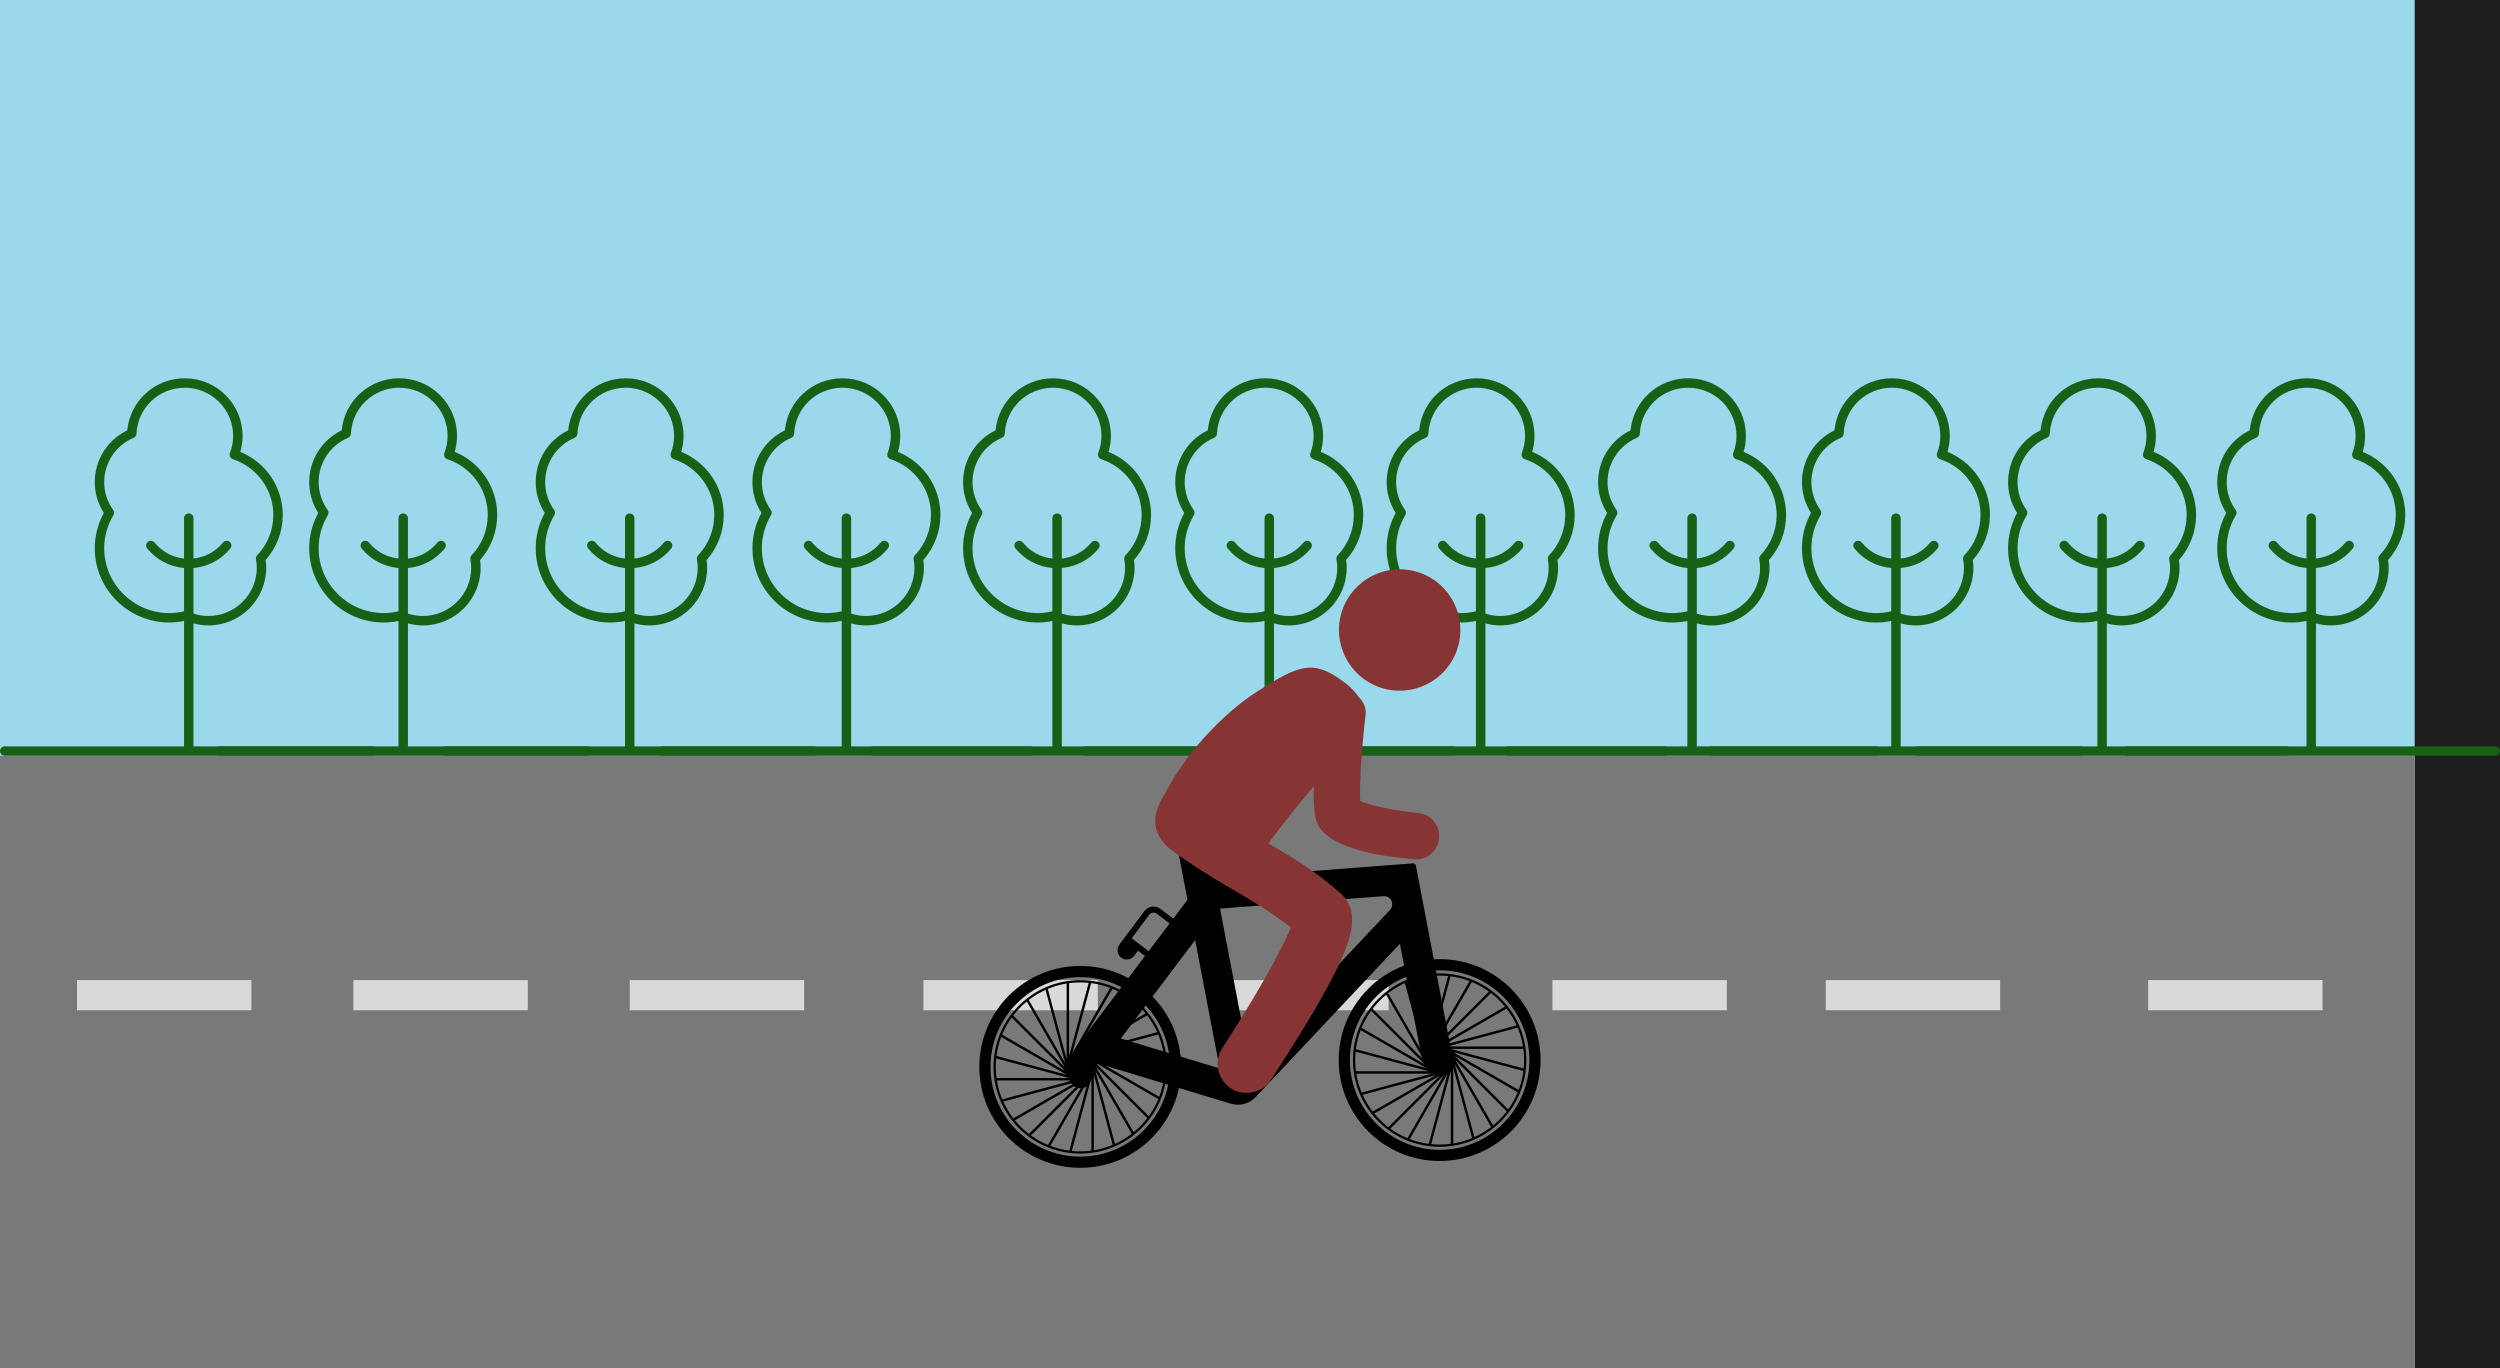 <svg width="3311" height="1812" viewBox="0 0 3311 1812" fill="none" xmlns="http://www.w3.org/2000/svg">
<rect width="3311" height="1812" fill="#1E1E1E"/>
<g id="environment">
<g id="Forest">
<rect id="Rectangle 1" width="3198" height="1812" fill="#9AD8EC"/>
<path id="tree" d="M1077.75 988.5H840.25V825.618C846.673 827.347 853.254 828.313 859.964 828.313C902.201 828.313 936.557 794.103 936.557 752.05C936.557 748.687 936.307 745.275 935.801 741.71C950.455 725.146 958.487 704.082 958.487 682.036C958.487 645.153 936.124 612.304 902.219 598.437C904.251 591.503 905.283 584.405 905.283 577.263C905.283 535.21 870.926 501 828.69 501C788.993 501 756.26 530.98 752.542 569.933C726.279 582.677 709.513 609.179 709.513 638.488C709.513 653.032 713.633 667.064 721.469 679.308C713.639 693.7 709.513 709.777 709.513 726.043C709.513 780.309 753.855 824.462 808.359 824.462C814.692 824.462 821.203 823.703 827.75 822.381V988.5H590.25C586.795 988.5 584 991.295 584 994.75C584 998.205 586.795 1001 590.25 1001H1077.75C1081.2 1001 1084 998.205 1084 994.75C1084 991.295 1081.2 988.5 1077.75 988.5ZM808.359 811.962C760.746 811.962 722.013 773.418 722.013 726.043C722.013 710.705 726.224 695.556 734.189 682.232C735.465 680.102 735.355 677.41 733.908 675.39C726.126 664.519 722.013 651.757 722.013 638.488C722.013 612.908 737.296 589.885 760.953 579.833C763.169 578.893 764.646 576.769 764.756 574.364C766.3 540.233 794.382 513.5 828.69 513.5C864.029 513.5 892.783 542.107 892.783 577.263C892.783 584.948 891.349 592.577 888.523 599.95C887.912 601.549 887.979 603.319 888.712 604.864C889.438 606.408 890.769 607.586 892.392 608.123C924.448 618.749 945.987 648.449 945.987 682.036C945.987 701.903 938.395 720.867 924.607 735.424C923.246 736.864 922.647 738.872 922.995 740.825C923.709 744.799 924.057 748.473 924.057 752.05C924.057 787.206 895.304 815.813 859.964 815.813C853.229 815.813 846.632 814.726 840.25 812.644V752.252C859.29 750.582 876.821 741.413 889.035 726.397C891.214 723.723 890.812 719.787 888.132 717.608C885.453 715.423 881.522 715.838 879.343 718.511C869.509 730.597 855.51 738.125 840.25 739.752V686.278C840.25 682.824 837.455 680.028 834 680.028C830.545 680.028 827.75 682.824 827.75 686.278V739.752C812.49 738.125 798.491 730.597 788.657 718.511C786.484 715.838 782.553 715.423 779.868 717.608C777.188 719.787 776.786 723.723 778.965 726.397C791.179 741.413 808.71 750.582 827.75 752.252V809.623C821.18 811.136 814.657 811.962 808.359 811.962Z" fill="#166115"/>
<path id="tree_2" d="M1364.75 988.5H1127.25V825.618C1133.67 827.347 1140.25 828.313 1146.96 828.313C1189.2 828.313 1223.56 794.103 1223.56 752.05C1223.56 748.687 1223.31 745.275 1222.8 741.71C1237.46 725.146 1245.49 704.082 1245.49 682.036C1245.49 645.153 1223.12 612.304 1189.22 598.437C1191.25 591.503 1192.28 584.405 1192.28 577.263C1192.28 535.21 1157.93 501 1115.69 501C1075.99 501 1043.26 530.98 1039.54 569.933C1013.28 582.677 996.513 609.179 996.513 638.488C996.513 653.032 1000.63 667.064 1008.47 679.308C1000.64 693.7 996.513 709.777 996.513 726.043C996.513 780.309 1040.85 824.462 1095.36 824.462C1101.69 824.462 1108.2 823.703 1114.75 822.381V988.5H877.25C873.795 988.5 871 991.295 871 994.75C871 998.205 873.795 1001 877.25 1001H1364.75C1368.2 1001 1371 998.205 1371 994.75C1371 991.295 1368.2 988.5 1364.75 988.5ZM1095.36 811.962C1047.75 811.962 1009.01 773.418 1009.01 726.043C1009.01 710.705 1013.22 695.556 1021.19 682.232C1022.46 680.102 1022.35 677.41 1020.91 675.39C1013.13 664.519 1009.01 651.757 1009.01 638.488C1009.01 612.908 1024.3 589.885 1047.95 579.833C1050.17 578.893 1051.65 576.769 1051.76 574.364C1053.3 540.233 1081.38 513.5 1115.69 513.5C1151.03 513.5 1179.78 542.107 1179.78 577.263C1179.78 584.948 1178.35 592.577 1175.52 599.95C1174.91 601.549 1174.98 603.319 1175.71 604.864C1176.44 606.408 1177.77 607.586 1179.39 608.123C1211.45 618.749 1232.99 648.449 1232.99 682.036C1232.99 701.903 1225.39 720.867 1211.61 735.424C1210.25 736.864 1209.65 738.872 1210 740.825C1210.71 744.799 1211.06 748.473 1211.06 752.05C1211.06 787.206 1182.3 815.813 1146.96 815.813C1140.23 815.813 1133.63 814.726 1127.25 812.644V752.252C1146.29 750.582 1163.82 741.413 1176.04 726.397C1178.21 723.723 1177.81 719.787 1175.13 717.608C1172.45 715.423 1168.52 715.838 1166.34 718.511C1156.51 730.597 1142.51 738.125 1127.25 739.752V686.278C1127.25 682.824 1124.45 680.028 1121 680.028C1117.55 680.028 1114.75 682.824 1114.75 686.278V739.752C1099.49 738.125 1085.49 730.597 1075.66 718.511C1073.48 715.838 1069.55 715.423 1066.87 717.608C1064.19 719.787 1063.79 723.723 1065.96 726.397C1078.18 741.413 1095.71 750.582 1114.75 752.252V809.623C1108.18 811.136 1101.66 811.962 1095.36 811.962Z" fill="#166115"/>
<path id="tree_3" d="M1643.75 988.5H1406.25V825.618C1412.67 827.347 1419.25 828.313 1425.96 828.313C1468.2 828.313 1502.56 794.103 1502.56 752.05C1502.56 748.687 1502.31 745.275 1501.8 741.71C1516.46 725.146 1524.49 704.082 1524.49 682.036C1524.49 645.153 1502.12 612.304 1468.22 598.437C1470.25 591.503 1471.28 584.405 1471.28 577.263C1471.28 535.21 1436.93 501 1394.69 501C1354.99 501 1322.26 530.98 1318.54 569.933C1292.28 582.677 1275.51 609.179 1275.51 638.488C1275.51 653.032 1279.63 667.064 1287.47 679.308C1279.64 693.7 1275.51 709.777 1275.51 726.043C1275.51 780.309 1319.85 824.462 1374.36 824.462C1380.69 824.462 1387.2 823.703 1393.75 822.381V988.5H1156.25C1152.8 988.5 1150 991.295 1150 994.75C1150 998.205 1152.8 1001 1156.25 1001H1643.75C1647.2 1001 1650 998.205 1650 994.75C1650 991.295 1647.2 988.5 1643.75 988.5ZM1374.36 811.962C1326.75 811.962 1288.01 773.418 1288.01 726.043C1288.01 710.705 1292.22 695.556 1300.19 682.232C1301.46 680.102 1301.35 677.41 1299.91 675.39C1292.13 664.519 1288.01 651.757 1288.01 638.488C1288.01 612.908 1303.3 589.885 1326.95 579.833C1329.17 578.893 1330.65 576.769 1330.76 574.364C1332.3 540.233 1360.38 513.5 1394.69 513.5C1430.03 513.5 1458.78 542.107 1458.78 577.263C1458.78 584.948 1457.35 592.577 1454.52 599.95C1453.91 601.549 1453.98 603.319 1454.71 604.864C1455.44 606.408 1456.77 607.586 1458.39 608.123C1490.45 618.749 1511.99 648.449 1511.99 682.036C1511.99 701.903 1504.39 720.867 1490.61 735.424C1489.25 736.864 1488.65 738.872 1489 740.825C1489.71 744.799 1490.06 748.473 1490.06 752.05C1490.06 787.206 1461.3 815.813 1425.96 815.813C1419.23 815.813 1412.63 814.726 1406.25 812.644V752.252C1425.29 750.582 1442.82 741.413 1455.04 726.397C1457.21 723.723 1456.81 719.787 1454.13 717.608C1451.45 715.423 1447.52 715.838 1445.34 718.511C1435.51 730.597 1421.51 738.125 1406.25 739.752V686.278C1406.25 682.824 1403.45 680.028 1400 680.028C1396.55 680.028 1393.75 682.824 1393.75 686.278V739.752C1378.49 738.125 1364.49 730.597 1354.66 718.511C1352.48 715.838 1348.55 715.423 1345.87 717.608C1343.19 719.787 1342.79 723.723 1344.96 726.397C1357.18 741.413 1374.71 750.582 1393.75 752.252V809.623C1387.18 811.136 1380.66 811.962 1374.36 811.962Z" fill="#166115"/>
<path id="tree_4" d="M1924.75 988.5H1687.25V825.618C1693.67 827.347 1700.25 828.313 1706.96 828.313C1749.2 828.313 1783.56 794.103 1783.56 752.05C1783.56 748.687 1783.31 745.275 1782.8 741.71C1797.46 725.146 1805.49 704.082 1805.49 682.036C1805.49 645.153 1783.12 612.304 1749.22 598.437C1751.25 591.503 1752.28 584.405 1752.28 577.263C1752.28 535.21 1717.93 501 1675.69 501C1635.99 501 1603.26 530.98 1599.54 569.933C1573.28 582.677 1556.51 609.179 1556.51 638.488C1556.51 653.032 1560.63 667.064 1568.47 679.308C1560.64 693.7 1556.51 709.777 1556.51 726.043C1556.51 780.309 1600.85 824.462 1655.36 824.462C1661.69 824.462 1668.2 823.703 1674.75 822.381V988.5H1437.25C1433.8 988.5 1431 991.295 1431 994.75C1431 998.205 1433.8 1001 1437.25 1001H1924.75C1928.2 1001 1931 998.205 1931 994.75C1931 991.295 1928.2 988.5 1924.75 988.5ZM1655.36 811.962C1607.75 811.962 1569.01 773.418 1569.01 726.043C1569.01 710.705 1573.22 695.556 1581.19 682.232C1582.46 680.102 1582.35 677.41 1580.91 675.39C1573.13 664.519 1569.01 651.757 1569.01 638.488C1569.01 612.908 1584.3 589.885 1607.95 579.833C1610.17 578.893 1611.65 576.769 1611.76 574.364C1613.3 540.233 1641.38 513.5 1675.69 513.5C1711.03 513.5 1739.78 542.107 1739.78 577.263C1739.78 584.948 1738.35 592.577 1735.52 599.95C1734.91 601.549 1734.98 603.319 1735.71 604.864C1736.44 606.408 1737.77 607.586 1739.39 608.123C1771.45 618.749 1792.99 648.449 1792.99 682.036C1792.99 701.903 1785.39 720.867 1771.61 735.424C1770.25 736.864 1769.65 738.872 1770 740.825C1770.71 744.799 1771.06 748.473 1771.06 752.05C1771.06 787.206 1742.3 815.813 1706.96 815.813C1700.23 815.813 1693.63 814.726 1687.25 812.644V752.252C1706.29 750.582 1723.82 741.413 1736.04 726.397C1738.21 723.723 1737.81 719.787 1735.13 717.608C1732.45 715.423 1728.52 715.838 1726.34 718.511C1716.51 730.597 1702.51 738.125 1687.25 739.752V686.278C1687.25 682.824 1684.45 680.028 1681 680.028C1677.55 680.028 1674.75 682.824 1674.75 686.278V739.752C1659.49 738.125 1645.49 730.597 1635.66 718.511C1633.48 715.838 1629.55 715.423 1626.87 717.608C1624.19 719.787 1623.79 723.723 1625.96 726.397C1638.18 741.413 1655.71 750.582 1674.75 752.252V809.623C1668.18 811.136 1661.66 811.962 1655.36 811.962Z" fill="#166115"/>
<path id="tree_5" d="M2204.75 988.5H1967.25V825.618C1973.67 827.347 1980.25 828.313 1986.96 828.313C2029.2 828.313 2063.56 794.103 2063.56 752.05C2063.56 748.687 2063.31 745.275 2062.8 741.71C2077.46 725.146 2085.49 704.082 2085.49 682.036C2085.49 645.153 2063.12 612.304 2029.22 598.437C2031.25 591.503 2032.28 584.405 2032.28 577.263C2032.28 535.21 1997.93 501 1955.69 501C1915.99 501 1883.26 530.98 1879.54 569.933C1853.28 582.677 1836.51 609.179 1836.51 638.488C1836.51 653.032 1840.63 667.064 1848.47 679.308C1840.64 693.7 1836.51 709.777 1836.51 726.043C1836.51 780.309 1880.85 824.462 1935.36 824.462C1941.69 824.462 1948.2 823.703 1954.75 822.381V988.5H1717.25C1713.8 988.5 1711 991.295 1711 994.75C1711 998.205 1713.8 1001 1717.25 1001H2204.75C2208.2 1001 2211 998.205 2211 994.75C2211 991.295 2208.2 988.5 2204.75 988.5ZM1935.36 811.962C1887.75 811.962 1849.01 773.418 1849.01 726.043C1849.01 710.705 1853.22 695.556 1861.19 682.232C1862.46 680.102 1862.35 677.41 1860.91 675.39C1853.13 664.519 1849.01 651.757 1849.01 638.488C1849.01 612.908 1864.3 589.885 1887.95 579.833C1890.17 578.893 1891.65 576.769 1891.76 574.364C1893.3 540.233 1921.38 513.5 1955.69 513.5C1991.03 513.5 2019.78 542.107 2019.78 577.263C2019.78 584.948 2018.35 592.577 2015.52 599.95C2014.91 601.549 2014.98 603.319 2015.71 604.864C2016.44 606.408 2017.77 607.586 2019.39 608.123C2051.45 618.749 2072.99 648.449 2072.99 682.036C2072.99 701.903 2065.39 720.867 2051.61 735.424C2050.25 736.864 2049.65 738.872 2050 740.825C2050.71 744.799 2051.06 748.473 2051.06 752.05C2051.06 787.206 2022.3 815.813 1986.96 815.813C1980.23 815.813 1973.63 814.726 1967.25 812.644V752.252C1986.29 750.582 2003.82 741.413 2016.04 726.397C2018.21 723.723 2017.81 719.787 2015.13 717.608C2012.45 715.423 2008.52 715.838 2006.34 718.511C1996.51 730.597 1982.51 738.125 1967.25 739.752V686.278C1967.25 682.824 1964.45 680.028 1961 680.028C1957.55 680.028 1954.75 682.824 1954.75 686.278V739.752C1939.49 738.125 1925.49 730.597 1915.66 718.511C1913.48 715.838 1909.55 715.423 1906.87 717.608C1904.19 719.787 1903.79 723.723 1905.96 726.397C1918.18 741.413 1935.71 750.582 1954.75 752.252V809.623C1948.18 811.136 1941.66 811.962 1935.36 811.962Z" fill="#166115"/>
<path id="tree_6" d="M2484.75 988.5H2247.25V825.618C2253.67 827.347 2260.25 828.313 2266.96 828.313C2309.2 828.313 2343.56 794.103 2343.56 752.05C2343.56 748.687 2343.31 745.275 2342.8 741.71C2357.46 725.146 2365.49 704.082 2365.49 682.036C2365.49 645.153 2343.12 612.304 2309.22 598.437C2311.25 591.503 2312.28 584.405 2312.28 577.263C2312.28 535.21 2277.93 501 2235.69 501C2195.99 501 2163.26 530.98 2159.54 569.933C2133.28 582.677 2116.51 609.179 2116.51 638.488C2116.51 653.032 2120.63 667.064 2128.47 679.308C2120.64 693.7 2116.51 709.777 2116.51 726.043C2116.51 780.309 2160.85 824.462 2215.36 824.462C2221.69 824.462 2228.2 823.703 2234.75 822.381V988.5H1997.25C1993.8 988.5 1991 991.295 1991 994.75C1991 998.205 1993.8 1001 1997.25 1001H2484.75C2488.2 1001 2491 998.205 2491 994.75C2491 991.295 2488.2 988.5 2484.75 988.5ZM2215.36 811.962C2167.75 811.962 2129.01 773.418 2129.01 726.043C2129.01 710.705 2133.22 695.556 2141.19 682.232C2142.46 680.102 2142.35 677.41 2140.91 675.39C2133.13 664.519 2129.01 651.757 2129.01 638.488C2129.01 612.908 2144.3 589.885 2167.95 579.833C2170.17 578.893 2171.65 576.769 2171.76 574.364C2173.3 540.233 2201.38 513.5 2235.69 513.5C2271.03 513.5 2299.78 542.107 2299.78 577.263C2299.78 584.948 2298.35 592.577 2295.52 599.95C2294.91 601.549 2294.98 603.319 2295.71 604.864C2296.44 606.408 2297.77 607.586 2299.39 608.123C2331.45 618.749 2352.99 648.449 2352.99 682.036C2352.99 701.903 2345.39 720.867 2331.61 735.424C2330.25 736.864 2329.65 738.872 2330 740.825C2330.71 744.799 2331.06 748.473 2331.06 752.05C2331.06 787.206 2302.3 815.813 2266.96 815.813C2260.23 815.813 2253.63 814.726 2247.25 812.644V752.252C2266.29 750.582 2283.82 741.413 2296.04 726.397C2298.21 723.723 2297.81 719.787 2295.13 717.608C2292.45 715.423 2288.52 715.838 2286.34 718.511C2276.51 730.597 2262.51 738.125 2247.25 739.752V686.278C2247.25 682.824 2244.45 680.028 2241 680.028C2237.55 680.028 2234.75 682.824 2234.75 686.278V739.752C2219.49 738.125 2205.49 730.597 2195.66 718.511C2193.48 715.838 2189.55 715.423 2186.87 717.608C2184.19 719.787 2183.79 723.723 2185.96 726.397C2198.18 741.413 2215.71 750.582 2234.75 752.252V809.623C2228.18 811.136 2221.66 811.962 2215.36 811.962Z" fill="#166115"/>
<path id="tree_7" d="M3304.75 988.5H3067.25V825.618C3073.67 827.347 3080.25 828.313 3086.96 828.313C3129.2 828.313 3163.56 794.103 3163.56 752.05C3163.56 748.687 3163.31 745.275 3162.8 741.71C3177.46 725.146 3185.49 704.082 3185.49 682.036C3185.49 645.153 3163.12 612.304 3129.22 598.437C3131.25 591.503 3132.28 584.405 3132.28 577.263C3132.28 535.21 3097.93 501 3055.69 501C3015.99 501 2983.26 530.98 2979.54 569.933C2953.28 582.677 2936.51 609.179 2936.51 638.488C2936.51 653.032 2940.63 667.064 2948.47 679.308C2940.64 693.7 2936.51 709.777 2936.51 726.043C2936.51 780.309 2980.85 824.462 3035.36 824.462C3041.69 824.462 3048.2 823.703 3054.75 822.381V988.5H2817.25C2813.8 988.5 2811 991.295 2811 994.75C2811 998.205 2813.8 1001 2817.25 1001H3304.75C3308.2 1001 3311 998.205 3311 994.75C3311 991.295 3308.2 988.5 3304.75 988.5ZM3035.36 811.962C2987.75 811.962 2949.01 773.418 2949.01 726.043C2949.01 710.705 2953.22 695.556 2961.19 682.232C2962.46 680.102 2962.35 677.41 2960.91 675.39C2953.13 664.519 2949.01 651.757 2949.01 638.488C2949.01 612.908 2964.3 589.885 2987.95 579.833C2990.17 578.893 2991.65 576.769 2991.76 574.364C2993.3 540.233 3021.38 513.5 3055.69 513.5C3091.03 513.5 3119.78 542.107 3119.78 577.263C3119.78 584.948 3118.35 592.577 3115.52 599.95C3114.91 601.549 3114.98 603.319 3115.71 604.864C3116.44 606.408 3117.77 607.586 3119.39 608.123C3151.45 618.749 3172.99 648.449 3172.99 682.036C3172.99 701.903 3165.39 720.867 3151.61 735.424C3150.25 736.864 3149.65 738.872 3150 740.825C3150.71 744.799 3151.06 748.473 3151.06 752.05C3151.06 787.206 3122.3 815.813 3086.96 815.813C3080.23 815.813 3073.63 814.726 3067.25 812.644V752.252C3086.29 750.582 3103.82 741.413 3116.04 726.397C3118.21 723.723 3117.81 719.787 3115.13 717.608C3112.45 715.423 3108.52 715.838 3106.34 718.511C3096.51 730.597 3082.51 738.125 3067.25 739.752V686.278C3067.25 682.824 3064.45 680.028 3061 680.028C3057.55 680.028 3054.75 682.824 3054.75 686.278V739.752C3039.49 738.125 3025.49 730.597 3015.66 718.511C3013.48 715.838 3009.55 715.423 3006.87 717.608C3004.19 719.787 3003.79 723.723 3005.96 726.397C3018.18 741.413 3035.71 750.582 3054.75 752.252V809.623C3048.18 811.136 3041.66 811.962 3035.36 811.962Z" fill="#166115"/>
<path id="tree_8" d="M3027.75 988.5H2790.25V825.618C2796.67 827.347 2803.25 828.313 2809.96 828.313C2852.2 828.313 2886.56 794.103 2886.56 752.05C2886.56 748.687 2886.31 745.275 2885.8 741.71C2900.46 725.146 2908.49 704.082 2908.49 682.036C2908.49 645.153 2886.12 612.304 2852.22 598.437C2854.25 591.503 2855.28 584.405 2855.28 577.263C2855.28 535.21 2820.93 501 2778.69 501C2738.99 501 2706.26 530.98 2702.54 569.933C2676.28 582.677 2659.51 609.179 2659.51 638.488C2659.51 653.032 2663.63 667.064 2671.47 679.308C2663.64 693.7 2659.51 709.777 2659.51 726.043C2659.51 780.309 2703.85 824.462 2758.36 824.462C2764.69 824.462 2771.2 823.703 2777.75 822.381V988.5H2540.25C2536.8 988.5 2534 991.295 2534 994.75C2534 998.205 2536.8 1001 2540.25 1001H3027.75C3031.2 1001 3034 998.205 3034 994.75C3034 991.295 3031.2 988.5 3027.75 988.5ZM2758.36 811.962C2710.75 811.962 2672.01 773.418 2672.01 726.043C2672.01 710.705 2676.22 695.556 2684.19 682.232C2685.46 680.102 2685.35 677.41 2683.91 675.39C2676.13 664.519 2672.01 651.757 2672.01 638.488C2672.01 612.908 2687.3 589.885 2710.95 579.833C2713.17 578.893 2714.65 576.769 2714.76 574.364C2716.3 540.233 2744.38 513.5 2778.69 513.5C2814.03 513.5 2842.78 542.107 2842.78 577.263C2842.78 584.948 2841.35 592.577 2838.52 599.95C2837.91 601.549 2837.98 603.319 2838.71 604.864C2839.44 606.408 2840.77 607.586 2842.39 608.123C2874.45 618.749 2895.99 648.449 2895.99 682.036C2895.99 701.903 2888.39 720.867 2874.61 735.424C2873.25 736.864 2872.65 738.872 2873 740.825C2873.71 744.799 2874.06 748.473 2874.06 752.05C2874.06 787.206 2845.3 815.813 2809.96 815.813C2803.23 815.813 2796.63 814.726 2790.25 812.644V752.252C2809.29 750.582 2826.82 741.413 2839.04 726.397C2841.21 723.723 2840.81 719.787 2838.13 717.608C2835.45 715.423 2831.52 715.838 2829.34 718.511C2819.51 730.597 2805.51 738.125 2790.25 739.752V686.278C2790.25 682.824 2787.45 680.028 2784 680.028C2780.55 680.028 2777.75 682.824 2777.75 686.278V739.752C2762.49 738.125 2748.49 730.597 2738.66 718.511C2736.48 715.838 2732.55 715.423 2729.87 717.608C2727.19 719.787 2726.79 723.723 2728.96 726.397C2741.18 741.413 2758.71 750.582 2777.75 752.252V809.623C2771.18 811.136 2764.66 811.962 2758.36 811.962Z" fill="#166115"/>
<path id="tree_9" d="M2754.75 988.5H2517.25V825.618C2523.67 827.347 2530.25 828.313 2536.96 828.313C2579.2 828.313 2613.56 794.103 2613.56 752.05C2613.56 748.687 2613.31 745.275 2612.8 741.71C2627.46 725.146 2635.49 704.082 2635.49 682.036C2635.49 645.153 2613.12 612.304 2579.22 598.437C2581.25 591.503 2582.28 584.405 2582.28 577.263C2582.28 535.21 2547.93 501 2505.69 501C2465.99 501 2433.26 530.98 2429.54 569.933C2403.28 582.677 2386.51 609.179 2386.51 638.488C2386.51 653.032 2390.63 667.064 2398.47 679.308C2390.64 693.7 2386.51 709.777 2386.51 726.043C2386.51 780.309 2430.85 824.462 2485.36 824.462C2491.69 824.462 2498.2 823.703 2504.75 822.381V988.5H2267.25C2263.8 988.5 2261 991.295 2261 994.75C2261 998.205 2263.8 1001 2267.25 1001H2754.75C2758.2 1001 2761 998.205 2761 994.75C2761 991.295 2758.2 988.5 2754.75 988.5ZM2485.36 811.962C2437.75 811.962 2399.01 773.418 2399.01 726.043C2399.01 710.705 2403.22 695.556 2411.19 682.232C2412.46 680.102 2412.35 677.41 2410.91 675.39C2403.13 664.519 2399.01 651.757 2399.01 638.488C2399.01 612.908 2414.3 589.885 2437.95 579.833C2440.17 578.893 2441.65 576.769 2441.76 574.364C2443.3 540.233 2471.38 513.5 2505.69 513.5C2541.03 513.5 2569.78 542.107 2569.78 577.263C2569.78 584.948 2568.35 592.577 2565.52 599.95C2564.91 601.549 2564.98 603.319 2565.71 604.864C2566.44 606.408 2567.77 607.586 2569.39 608.123C2601.45 618.749 2622.99 648.449 2622.99 682.036C2622.99 701.903 2615.39 720.867 2601.61 735.424C2600.25 736.864 2599.65 738.872 2600 740.825C2600.71 744.799 2601.06 748.473 2601.06 752.05C2601.06 787.206 2572.3 815.813 2536.96 815.813C2530.23 815.813 2523.63 814.726 2517.25 812.644V752.252C2536.29 750.582 2553.82 741.413 2566.04 726.397C2568.21 723.723 2567.81 719.787 2565.13 717.608C2562.45 715.423 2558.52 715.838 2556.34 718.511C2546.51 730.597 2532.51 738.125 2517.25 739.752V686.278C2517.25 682.824 2514.45 680.028 2511 680.028C2507.55 680.028 2504.75 682.824 2504.75 686.278V739.752C2489.49 738.125 2475.49 730.597 2465.66 718.511C2463.48 715.838 2459.55 715.423 2456.87 717.608C2454.19 719.787 2453.79 723.723 2455.96 726.397C2468.18 741.413 2485.71 750.582 2504.75 752.252V809.623C2498.18 811.136 2491.66 811.962 2485.36 811.962Z" fill="#166115"/>
<path id="tree_10" d="M777.75 988.5H540.25V825.618C546.673 827.347 553.254 828.313 559.964 828.313C602.201 828.313 636.557 794.103 636.557 752.05C636.557 748.687 636.307 745.275 635.801 741.71C650.455 725.146 658.487 704.082 658.487 682.036C658.487 645.153 636.124 612.304 602.219 598.437C604.251 591.503 605.283 584.405 605.283 577.263C605.283 535.21 570.926 501 528.69 501C488.993 501 456.26 530.98 452.542 569.933C426.279 582.677 409.513 609.179 409.513 638.488C409.513 653.032 413.633 667.064 421.469 679.308C413.639 693.7 409.513 709.777 409.513 726.043C409.513 780.309 453.855 824.462 508.359 824.462C514.692 824.462 521.203 823.703 527.75 822.381V988.5H290.25C286.795 988.5 284 991.295 284 994.75C284 998.205 286.795 1001 290.25 1001H777.75C781.205 1001 784 998.205 784 994.75C784 991.295 781.205 988.5 777.75 988.5ZM508.359 811.962C460.746 811.962 422.013 773.418 422.013 726.043C422.013 710.705 426.224 695.556 434.189 682.232C435.465 680.102 435.355 677.41 433.908 675.39C426.126 664.519 422.013 651.757 422.013 638.488C422.013 612.908 437.296 589.885 460.953 579.833C463.169 578.893 464.646 576.769 464.756 574.364C466.3 540.233 494.382 513.5 528.69 513.5C564.029 513.5 592.783 542.107 592.783 577.263C592.783 584.948 591.349 592.577 588.523 599.95C587.912 601.549 587.979 603.319 588.712 604.864C589.438 606.408 590.769 607.586 592.392 608.123C624.448 618.749 645.987 648.449 645.987 682.036C645.987 701.903 638.395 720.867 624.607 735.424C623.246 736.864 622.647 738.872 622.995 740.825C623.709 744.799 624.057 748.473 624.057 752.05C624.057 787.206 595.304 815.813 559.964 815.813C553.229 815.813 546.632 814.726 540.25 812.644V752.252C559.29 750.582 576.821 741.413 589.035 726.397C591.214 723.723 590.812 719.787 588.132 717.608C585.453 715.423 581.522 715.838 579.343 718.511C569.509 730.597 555.51 738.125 540.25 739.752V686.278C540.25 682.824 537.455 680.028 534 680.028C530.545 680.028 527.75 682.824 527.75 686.278V739.752C512.49 738.125 498.491 730.597 488.657 718.511C486.484 715.838 482.553 715.423 479.868 717.608C477.188 719.787 476.786 723.723 478.965 726.397C491.179 741.413 508.71 750.582 527.75 752.252V809.623C521.18 811.136 514.657 811.962 508.359 811.962Z" fill="#166115"/>
<path id="tree_11" d="M493.75 988.5H256.25V825.618C262.673 827.347 269.254 828.313 275.964 828.313C318.201 828.313 352.557 794.103 352.557 752.05C352.557 748.687 352.307 745.275 351.801 741.71C366.455 725.146 374.487 704.082 374.487 682.036C374.487 645.153 352.124 612.304 318.219 598.437C320.251 591.503 321.283 584.405 321.283 577.263C321.283 535.21 286.926 501 244.69 501C204.993 501 172.26 530.98 168.542 569.933C142.279 582.677 125.513 609.179 125.513 638.488C125.513 653.032 129.633 667.064 137.469 679.308C129.639 693.7 125.513 709.777 125.513 726.043C125.513 780.309 169.855 824.462 224.359 824.462C230.692 824.462 237.203 823.703 243.75 822.381V988.5H6.25C2.795 988.5 0 991.295 0 994.75C0 998.205 2.795 1001 6.25 1001H493.75C497.205 1001 500 998.205 500 994.75C500 991.295 497.205 988.5 493.75 988.5ZM224.359 811.962C176.746 811.962 138.013 773.418 138.013 726.043C138.013 710.705 142.224 695.556 150.189 682.232C151.465 680.102 151.355 677.41 149.908 675.39C142.126 664.519 138.013 651.757 138.013 638.488C138.013 612.908 153.296 589.885 176.953 579.833C179.169 578.893 180.646 576.769 180.756 574.364C182.3 540.233 210.382 513.5 244.69 513.5C280.029 513.5 308.783 542.107 308.783 577.263C308.783 584.948 307.349 592.577 304.523 599.95C303.912 601.549 303.979 603.319 304.712 604.864C305.438 606.408 306.769 607.586 308.392 608.123C340.448 618.749 361.987 648.449 361.987 682.036C361.987 701.903 354.395 720.867 340.607 735.424C339.246 736.864 338.647 738.872 338.995 740.825C339.709 744.799 340.057 748.473 340.057 752.05C340.057 787.206 311.304 815.813 275.964 815.813C269.229 815.813 262.632 814.726 256.25 812.644V752.252C275.29 750.582 292.821 741.413 305.035 726.397C307.214 723.723 306.812 719.787 304.132 717.608C301.453 715.423 297.522 715.838 295.343 718.511C285.509 730.597 271.51 738.125 256.25 739.752V686.278C256.25 682.824 253.455 680.028 250 680.028C246.545 680.028 243.75 682.824 243.75 686.278V739.752C228.49 738.125 214.491 730.597 204.657 718.511C202.484 715.838 198.553 715.423 195.868 717.608C193.188 719.787 192.786 723.723 194.965 726.397C207.179 741.413 224.71 750.582 243.75 752.252V809.623C237.18 811.136 230.657 811.962 224.359 811.962Z" fill="#166115"/>
</g>
<g id="road">
<rect id="Rectangle" y="1001" width="3198" height="811" fill="#797979"/>
<g id="Group 3">
<rect id="Rectangle 2" x="1608" y="1298" width="231" height="40" fill="#D9D9D9"/>
<g id="Group 2">
<rect id="Rectangle 2_2" x="102" y="1298" width="231" height="40" fill="#D9D9D9"/>
<rect id="Rectangle 3" x="468" y="1298" width="231" height="40" fill="#D9D9D9"/>
<rect id="Rectangle 4" x="834" y="1298" width="231" height="40" fill="#D9D9D9"/>
<rect id="Rectangle 5" x="1223" y="1298" width="231" height="40" fill="#D9D9D9"/>
<rect id="Rectangle 6" x="2056" y="1298" width="231" height="40" fill="#D9D9D9"/>
<rect id="Rectangle 7" x="2418" y="1298" width="231" height="40" fill="#D9D9D9"/>
<rect id="Rectangle 8" x="2845" y="1298" width="231" height="40" fill="#D9D9D9"/>
</g>
</g>
</g>
</g>
<g id="bicycle">
<g id="RearWheel">
<path id="Vector" fill-rule="evenodd" clip-rule="evenodd" d="M1430.66 1279.3C1356.89 1279.3 1297 1339.2 1297 1412.97C1297 1486.74 1356.89 1546.63 1430.66 1546.63C1504.43 1546.63 1564.33 1486.74 1564.33 1412.97C1564.33 1339.2 1504.43 1279.3 1430.66 1279.3ZM1430.66 1294.11C1496.26 1294.11 1549.52 1347.37 1549.52 1412.97C1549.52 1478.57 1496.26 1531.82 1430.66 1531.82C1365.06 1531.82 1311.81 1478.57 1311.81 1412.97C1311.81 1347.37 1365.06 1294.11 1430.66 1294.11Z" fill="black"/>
<path id="Vector_2" fill-rule="evenodd" clip-rule="evenodd" d="M1430.66 1298.14C1367.29 1298.14 1315.83 1349.59 1315.83 1412.97C1315.83 1476.34 1367.29 1527.8 1430.66 1527.8C1494.04 1527.8 1545.5 1476.34 1545.5 1412.97C1545.5 1349.59 1494.04 1298.14 1430.66 1298.14ZM1419.48 1524.28C1423.16 1524.65 1426.89 1524.84 1430.66 1524.84C1435.67 1524.84 1440.59 1524.51 1445.42 1523.87V1427.49L1419.48 1524.28ZM1391.05 1517.61C1399.04 1520.64 1407.47 1522.78 1416.21 1523.91L1441.16 1430.81L1391.05 1517.61ZM1448.68 1523.39C1457.37 1521.98 1465.72 1519.57 1473.62 1516.28L1448.68 1423.18V1523.39ZM1365.33 1503.77C1372.33 1508.81 1379.92 1513.06 1387.99 1516.4L1436.18 1432.92L1365.33 1503.77ZM1476.64 1514.97L1476.69 1514.95C1478.02 1514.34 1479.35 1513.71 1480.67 1513.05C1483.19 1511.79 1485.66 1510.43 1488.08 1508.98C1490.53 1507.51 1492.93 1505.94 1495.27 1504.28C1496.48 1503.42 1497.67 1502.54 1498.85 1501.63L1498.88 1501.61L1450.7 1418.16L1476.64 1514.97ZM1344.07 1483.76C1349.56 1490.47 1355.81 1496.52 1362.69 1501.8L1430.83 1433.67L1344.07 1483.76ZM1501.46 1499.56C1508.16 1494.07 1514.22 1487.82 1519.5 1480.93L1451.37 1412.8L1501.46 1499.56ZM1328.66 1458.94L1328.68 1458.99C1329.29 1460.33 1329.92 1461.66 1330.58 1462.97C1331.84 1465.49 1333.2 1467.96 1334.65 1470.38C1336.12 1472.84 1337.69 1475.24 1339.35 1477.57C1340.21 1478.78 1341.09 1479.98 1341.99 1481.15L1342.02 1481.18L1425.47 1433.01L1328.66 1458.94ZM1521.46 1478.29C1526.5 1471.3 1530.76 1463.71 1534.09 1455.64L1450.62 1407.45L1521.46 1478.29ZM1320.24 1430.98C1321.65 1439.67 1324.06 1448.03 1327.35 1455.93L1420.46 1430.98H1320.24ZM1535.3 1452.58C1538.33 1444.59 1540.48 1436.16 1541.61 1427.42L1448.51 1402.47L1535.3 1452.58ZM1319.35 1401.79C1318.98 1405.46 1318.79 1409.19 1318.79 1412.97C1318.79 1417.97 1319.12 1422.89 1319.76 1427.72H1416.14L1319.35 1401.79ZM1445.19 1398.21L1541.98 1424.15C1542.35 1420.47 1542.53 1416.74 1542.53 1412.97C1542.53 1407.96 1542.2 1403.04 1541.57 1398.21H1445.19ZM1326.02 1373.35C1322.99 1381.34 1320.85 1389.77 1319.72 1398.52L1412.82 1423.46L1326.02 1373.35ZM1430.66 1405.89C1434.57 1405.89 1437.73 1409.06 1437.73 1412.97C1437.73 1416.87 1434.57 1420.04 1430.66 1420.04C1426.76 1420.04 1423.59 1416.87 1423.59 1412.97C1423.59 1409.06 1426.76 1405.89 1430.66 1405.89ZM1339.86 1347.64C1334.82 1354.63 1330.57 1362.23 1327.23 1370.29L1410.71 1418.48L1339.86 1347.64ZM1359.87 1326.37C1353.16 1331.86 1347.11 1338.11 1341.83 1345L1409.96 1413.13L1359.87 1326.37ZM1384.64 1310.98C1383.3 1311.59 1381.97 1312.22 1380.66 1312.88C1378.14 1314.15 1375.67 1315.5 1373.25 1316.95C1370.79 1318.43 1368.39 1319.99 1366.06 1321.65C1364.85 1322.51 1363.65 1323.39 1362.47 1324.3L1362.44 1324.32L1410.62 1407.77L1384.69 1310.97L1384.64 1310.98ZM1412.65 1302.54C1403.96 1303.95 1395.6 1306.36 1387.7 1309.65L1412.65 1402.76V1302.54ZM1441.84 1301.65C1438.16 1301.28 1434.44 1301.1 1430.66 1301.1C1425.66 1301.1 1420.74 1301.43 1415.91 1302.06V1398.45L1441.84 1301.65ZM1420.17 1395.12L1470.28 1308.33C1462.29 1305.29 1453.86 1303.15 1445.12 1302.02L1420.17 1395.12ZM1533.98 1370.01L1440.88 1394.96H1541.09C1539.68 1386.26 1537.27 1377.91 1533.98 1370.01ZM1425.15 1393.01L1495.99 1322.17L1495.95 1322.14C1494.74 1321.27 1493.52 1320.42 1492.28 1319.6C1489.89 1318.02 1487.44 1316.53 1484.93 1315.14C1482.47 1313.76 1479.94 1312.48 1477.38 1311.3C1476.07 1310.7 1474.74 1310.12 1473.41 1309.56L1473.34 1309.54L1425.15 1393.01ZM1435.86 1392.93L1532.66 1366.99L1532.65 1366.95C1532.04 1365.61 1531.4 1364.28 1530.75 1362.96C1529.49 1360.44 1528.12 1357.97 1526.68 1355.55C1525.2 1353.1 1523.64 1350.7 1521.98 1348.36C1521.12 1347.15 1520.24 1345.96 1519.33 1344.78L1519.31 1344.75L1435.86 1392.93ZM1430.5 1392.26L1517.26 1342.17C1511.77 1335.47 1505.52 1329.41 1498.63 1324.13L1430.5 1392.26Z" fill="black"/>
</g>
<g id="frame">
<path id="Vector_3" d="M1921.96 1391.13L1875.27 1146.71C1875.25 1146.62 1875.22 1146.54 1875.2 1146.46C1875.18 1146.38 1875.15 1146.31 1875.13 1146.23C1875.07 1146.05 1875 1145.88 1874.92 1145.72C1874.89 1145.65 1874.85 1145.58 1874.82 1145.52C1874.73 1145.36 1874.63 1145.2 1874.52 1145.06C1874.48 1145 1874.43 1144.94 1874.38 1144.88C1874.26 1144.75 1874.14 1144.62 1874.01 1144.5C1873.95 1144.44 1873.88 1144.39 1873.82 1144.34C1873.69 1144.23 1873.55 1144.14 1873.4 1144.05C1873.33 1144 1873.25 1143.96 1873.17 1143.92C1873.02 1143.84 1872.88 1143.78 1872.72 1143.72C1872.63 1143.68 1872.53 1143.66 1872.44 1143.63C1872.29 1143.58 1872.14 1143.55 1871.98 1143.52C1871.87 1143.5 1871.76 1143.49 1871.65 1143.49C1871.5 1143.47 1871.36 1143.47 1871.21 1143.47C1871.15 1143.48 1871.09 1143.46 1871.03 1143.47L1608.18 1163.38L1596.8 1103.78C1596.45 1101.97 1594.91 1100.63 1593.06 1100.54L1560 1098.99C1558.78 1098.94 1557.6 1099.44 1556.8 1100.37C1555.99 1101.29 1555.66 1102.54 1555.89 1103.74L1572.7 1191.72L1553.87 1216.63L1536.83 1203.72C1533.61 1201.27 1529.63 1200.24 1525.63 1200.8C1521.62 1201.37 1518.07 1203.47 1515.64 1206.73L1489.97 1241.07L1489.97 1241.07L1482.5 1251.07C1481.02 1253.07 1480.17 1255.42 1480.06 1257.89C1479.87 1261.96 1481.68 1265.85 1484.93 1268.32C1486.92 1269.83 1489.27 1270.67 1491.72 1270.79C1492.48 1270.82 1493.26 1270.79 1494.03 1270.68C1497.29 1270.22 1500.16 1268.51 1502.13 1265.87L1507.19 1259.1L1516.47 1266.13L1425.43 1386.62C1420.38 1393.31 1417.5 1401.29 1417.11 1409.67L1416.35 1425.89C1416.17 1429.81 1417.51 1433.57 1420.13 1436.47C1422.77 1439.38 1426.37 1441.08 1430.27 1441.26C1434.17 1441.45 1437.91 1440.1 1440.8 1437.46C1443.71 1434.81 1445.41 1431.17 1445.59 1427.21L1446 1417.86C1446.13 1415 1447.53 1412.42 1449.85 1410.78C1452.12 1409.18 1454.94 1408.72 1457.6 1409.52L1630.01 1461.68C1632.64 1462.47 1635.31 1462.93 1637.96 1463.05C1647.3 1463.49 1656.47 1459.86 1663.13 1452.79L1854.07 1249.89L1882.52 1398.76C1883.36 1403.19 1885.69 1407.26 1889.07 1410.22C1892.46 1413.17 1896.8 1414.92 1901.29 1415.13C1907.45 1415.42 1913.31 1412.9 1917.37 1408.22C1921.46 1403.5 1923.13 1397.27 1921.96 1391.13ZM1498.76 1242.68L1522.05 1211.52C1523.2 1209.98 1524.87 1208.99 1526.75 1208.72C1528.63 1208.46 1530.49 1208.94 1532 1210.09L1549.05 1223.01L1521.29 1259.75L1498.76 1242.68ZM1484.35 1375.41L1582.88 1245L1615.36 1415.04L1484.35 1375.41ZM1639.46 1436.46C1637.1 1436.35 1635.27 1434.32 1635.39 1431.93C1635.5 1429.55 1637.51 1427.69 1639.86 1427.8C1642.21 1427.91 1644.04 1429.94 1643.93 1432.33C1643.81 1434.71 1641.81 1436.57 1639.46 1436.46ZM1841.03 1204.99L1654.09 1403.65L1615.81 1203.32L1832.62 1186.89C1837.92 1186.5 1842.68 1190.17 1843.67 1195.37C1843.69 1195.5 1843.71 1195.63 1843.73 1195.71C1844.37 1199.05 1843.36 1202.52 1841.03 1204.99Z" fill="black"/>
</g>
<g id="forwardWheel">
<path id="Vector_4" fill-rule="evenodd" clip-rule="evenodd" d="M1906.66 1270.3C1832.89 1270.3 1773 1330.2 1773 1403.97C1773 1477.74 1832.89 1537.63 1906.66 1537.63C1980.43 1537.63 2040.33 1477.74 2040.33 1403.97C2040.33 1330.2 1980.43 1270.3 1906.66 1270.3ZM1906.66 1285.11C1972.26 1285.11 2025.52 1338.37 2025.52 1403.97C2025.52 1469.57 1972.26 1522.82 1906.66 1522.82C1841.06 1522.82 1787.81 1469.57 1787.81 1403.97C1787.81 1338.37 1841.06 1285.11 1906.66 1285.11Z" fill="black"/>
<path id="Vector_5" fill-rule="evenodd" clip-rule="evenodd" d="M1906.66 1289.14C1843.29 1289.14 1791.83 1340.59 1791.83 1403.97C1791.83 1467.34 1843.29 1518.8 1906.66 1518.8C1970.04 1518.8 2021.5 1467.34 2021.5 1403.97C2021.5 1340.59 1970.04 1289.14 1906.66 1289.14ZM1895.48 1515.28C1899.16 1515.65 1902.89 1515.84 1906.66 1515.84C1911.67 1515.84 1916.59 1515.51 1921.42 1514.87V1418.49L1895.48 1515.28ZM1867.05 1508.61C1875.04 1511.64 1883.47 1513.78 1892.21 1514.91L1917.16 1421.81L1867.05 1508.61ZM1924.68 1514.39C1933.37 1512.98 1941.72 1510.57 1949.62 1507.28L1924.68 1414.18V1514.39ZM1841.33 1494.77C1848.33 1499.81 1855.92 1504.06 1863.99 1507.4L1912.18 1423.92L1841.33 1494.77ZM1952.64 1505.97L1952.69 1505.95C1954.02 1505.34 1955.35 1504.71 1956.67 1504.05C1959.19 1502.79 1961.66 1501.43 1964.08 1499.98C1966.53 1498.51 1968.93 1496.94 1971.27 1495.28C1972.48 1494.42 1973.67 1493.54 1974.85 1492.63L1974.88 1492.61L1926.7 1409.16L1952.64 1505.97ZM1820.07 1474.76C1825.56 1481.47 1831.81 1487.52 1838.69 1492.8L1906.83 1424.67L1820.07 1474.76ZM1977.46 1490.56C1984.16 1485.07 1990.22 1478.82 1995.5 1471.93L1927.37 1403.8L1977.46 1490.56ZM1804.66 1449.94L1804.68 1449.99C1805.29 1451.33 1805.92 1452.66 1806.58 1453.97C1807.84 1456.49 1809.2 1458.96 1810.65 1461.38C1812.12 1463.84 1813.69 1466.24 1815.35 1468.57C1816.21 1469.78 1817.09 1470.98 1817.99 1472.15L1818.02 1472.18L1901.47 1424.01L1804.66 1449.94ZM1997.46 1469.29C2002.5 1462.3 2006.76 1454.71 2010.09 1446.64L1926.62 1398.45L1997.46 1469.29ZM1796.24 1421.98C1797.65 1430.67 1800.06 1439.03 1803.35 1446.93L1896.46 1421.98H1796.24ZM2011.3 1443.58C2014.33 1435.59 2016.48 1427.16 2017.61 1418.42L1924.51 1393.47L2011.3 1443.58ZM1795.35 1392.79C1794.98 1396.46 1794.79 1400.19 1794.79 1403.97C1794.79 1408.97 1795.12 1413.89 1795.76 1418.72H1892.14L1795.35 1392.79ZM1921.19 1389.21L2017.98 1415.15C2018.35 1411.47 2018.53 1407.74 2018.53 1403.97C2018.53 1398.96 2018.2 1394.04 2017.57 1389.21H1921.19ZM1802.02 1364.35C1798.99 1372.34 1796.85 1380.77 1795.72 1389.52L1888.82 1414.46L1802.02 1364.35ZM1906.66 1396.89C1910.57 1396.89 1913.73 1400.06 1913.73 1403.97C1913.73 1407.87 1910.57 1411.04 1906.66 1411.04C1902.76 1411.04 1899.59 1407.87 1899.59 1403.97C1899.59 1400.06 1902.76 1396.89 1906.66 1396.89ZM1815.86 1338.64C1810.82 1345.63 1806.57 1353.23 1803.23 1361.29L1886.71 1409.48L1815.86 1338.64ZM1835.87 1317.37C1829.16 1322.86 1823.11 1329.11 1817.83 1336L1885.96 1404.13L1835.87 1317.37ZM1860.64 1301.98C1859.3 1302.59 1857.97 1303.22 1856.66 1303.88C1854.14 1305.15 1851.67 1306.5 1849.25 1307.95C1846.79 1309.43 1844.39 1310.99 1842.06 1312.65C1840.85 1313.51 1839.65 1314.39 1838.47 1315.3L1838.44 1315.32L1886.62 1398.77L1860.69 1301.97L1860.64 1301.98ZM1888.65 1293.54C1879.96 1294.95 1871.6 1297.36 1863.7 1300.65L1888.65 1393.76V1293.54ZM1917.84 1292.65C1914.16 1292.28 1910.44 1292.1 1906.66 1292.1C1901.66 1292.1 1896.74 1292.43 1891.91 1293.06V1389.45L1917.84 1292.65ZM1896.17 1386.12L1946.28 1299.33C1938.29 1296.29 1929.86 1294.15 1921.12 1293.02L1896.17 1386.12ZM2009.98 1361.01L1916.88 1385.96H2017.09C2015.68 1377.26 2013.27 1368.91 2009.98 1361.01ZM1901.15 1384.01L1971.99 1313.17L1971.95 1313.14C1970.74 1312.27 1969.52 1311.42 1968.28 1310.6C1965.89 1309.02 1963.44 1307.53 1960.93 1306.14C1958.47 1304.76 1955.94 1303.48 1953.38 1302.3C1952.07 1301.7 1950.74 1301.12 1949.41 1300.56L1949.34 1300.54L1901.15 1384.01ZM1911.86 1383.93L2008.66 1357.99L2008.65 1357.95C2008.04 1356.61 2007.4 1355.28 2006.75 1353.96C2005.49 1351.44 2004.12 1348.97 2002.68 1346.55C2001.2 1344.1 1999.64 1341.7 1997.98 1339.36C1997.12 1338.15 1996.24 1336.96 1995.33 1335.78L1995.31 1335.75L1911.86 1383.93ZM1906.5 1383.26L1993.26 1333.17C1987.77 1326.47 1981.52 1320.41 1974.63 1315.13L1906.5 1383.26Z" fill="black"/>
</g>
</g>
<g id="person">
<path id="Vector_6" d="M1741.66 1079.17C1743.03 1089.2 1746.62 1111.3 1802.34 1126.69C1819.92 1131.77 1842.58 1135.16 1872.23 1138C1889.01 1140.04 1904.73 1127.1 1905.78 1110.26C1907.81 1093.48 1894.87 1077.76 1878.03 1076.72C1848.38 1073.88 1815.01 1066.83 1801.45 1061.02C1800.09 1035.08 1804.53 979.675 1808.48 948.103C1810.08 938.26 1805.69 929.038 1799.12 922.664C1795.47 917.465 1789.9 911.153 1783.27 905.769C1738.69 871.179 1720.19 880.965 1664.3 916.266C1616.64 947.108 1567.51 1001.72 1542.51 1051.87C1539.23 1056.64 1535.89 1062.39 1533.42 1070.19C1525.25 1089.57 1531.94 1109.88 1548.97 1123.86C1566.99 1137.91 1599.49 1158.82 1624.45 1173.3C1651.32 1188.89 1682.03 1206.71 1709.52 1228.3C1697.64 1259.38 1656.43 1330.4 1619.06 1387.73C1607 1405.87 1612.51 1429.08 1629.66 1441.09C1634.43 1444.37 1639.26 1446.66 1645.2 1447.03C1660 1448.94 1675.29 1442.93 1683.02 1430.49C1684.13 1428.57 1713.77 1383.68 1741.55 1336.69C1789.44 1254.16 1806.08 1210.45 1775 1182.66C1743.91 1154.88 1709.43 1133.84 1679.65 1117.07C1698.09 1092.37 1720.73 1063.95 1740.04 1041.29C1739.18 1055.15 1740.3 1069.14 1741.66 1079.17Z" fill="#873434"/>
<path id="Vector_7" d="M1932.05 852.427C1942.02 809.168 1915.04 766.016 1871.78 756.044C1828.52 746.071 1785.37 773.056 1775.4 816.315C1765.42 859.574 1792.41 902.726 1835.67 912.699C1878.93 922.671 1922.08 895.686 1932.05 852.427Z" fill="#873434"/>
</g>
</svg>
